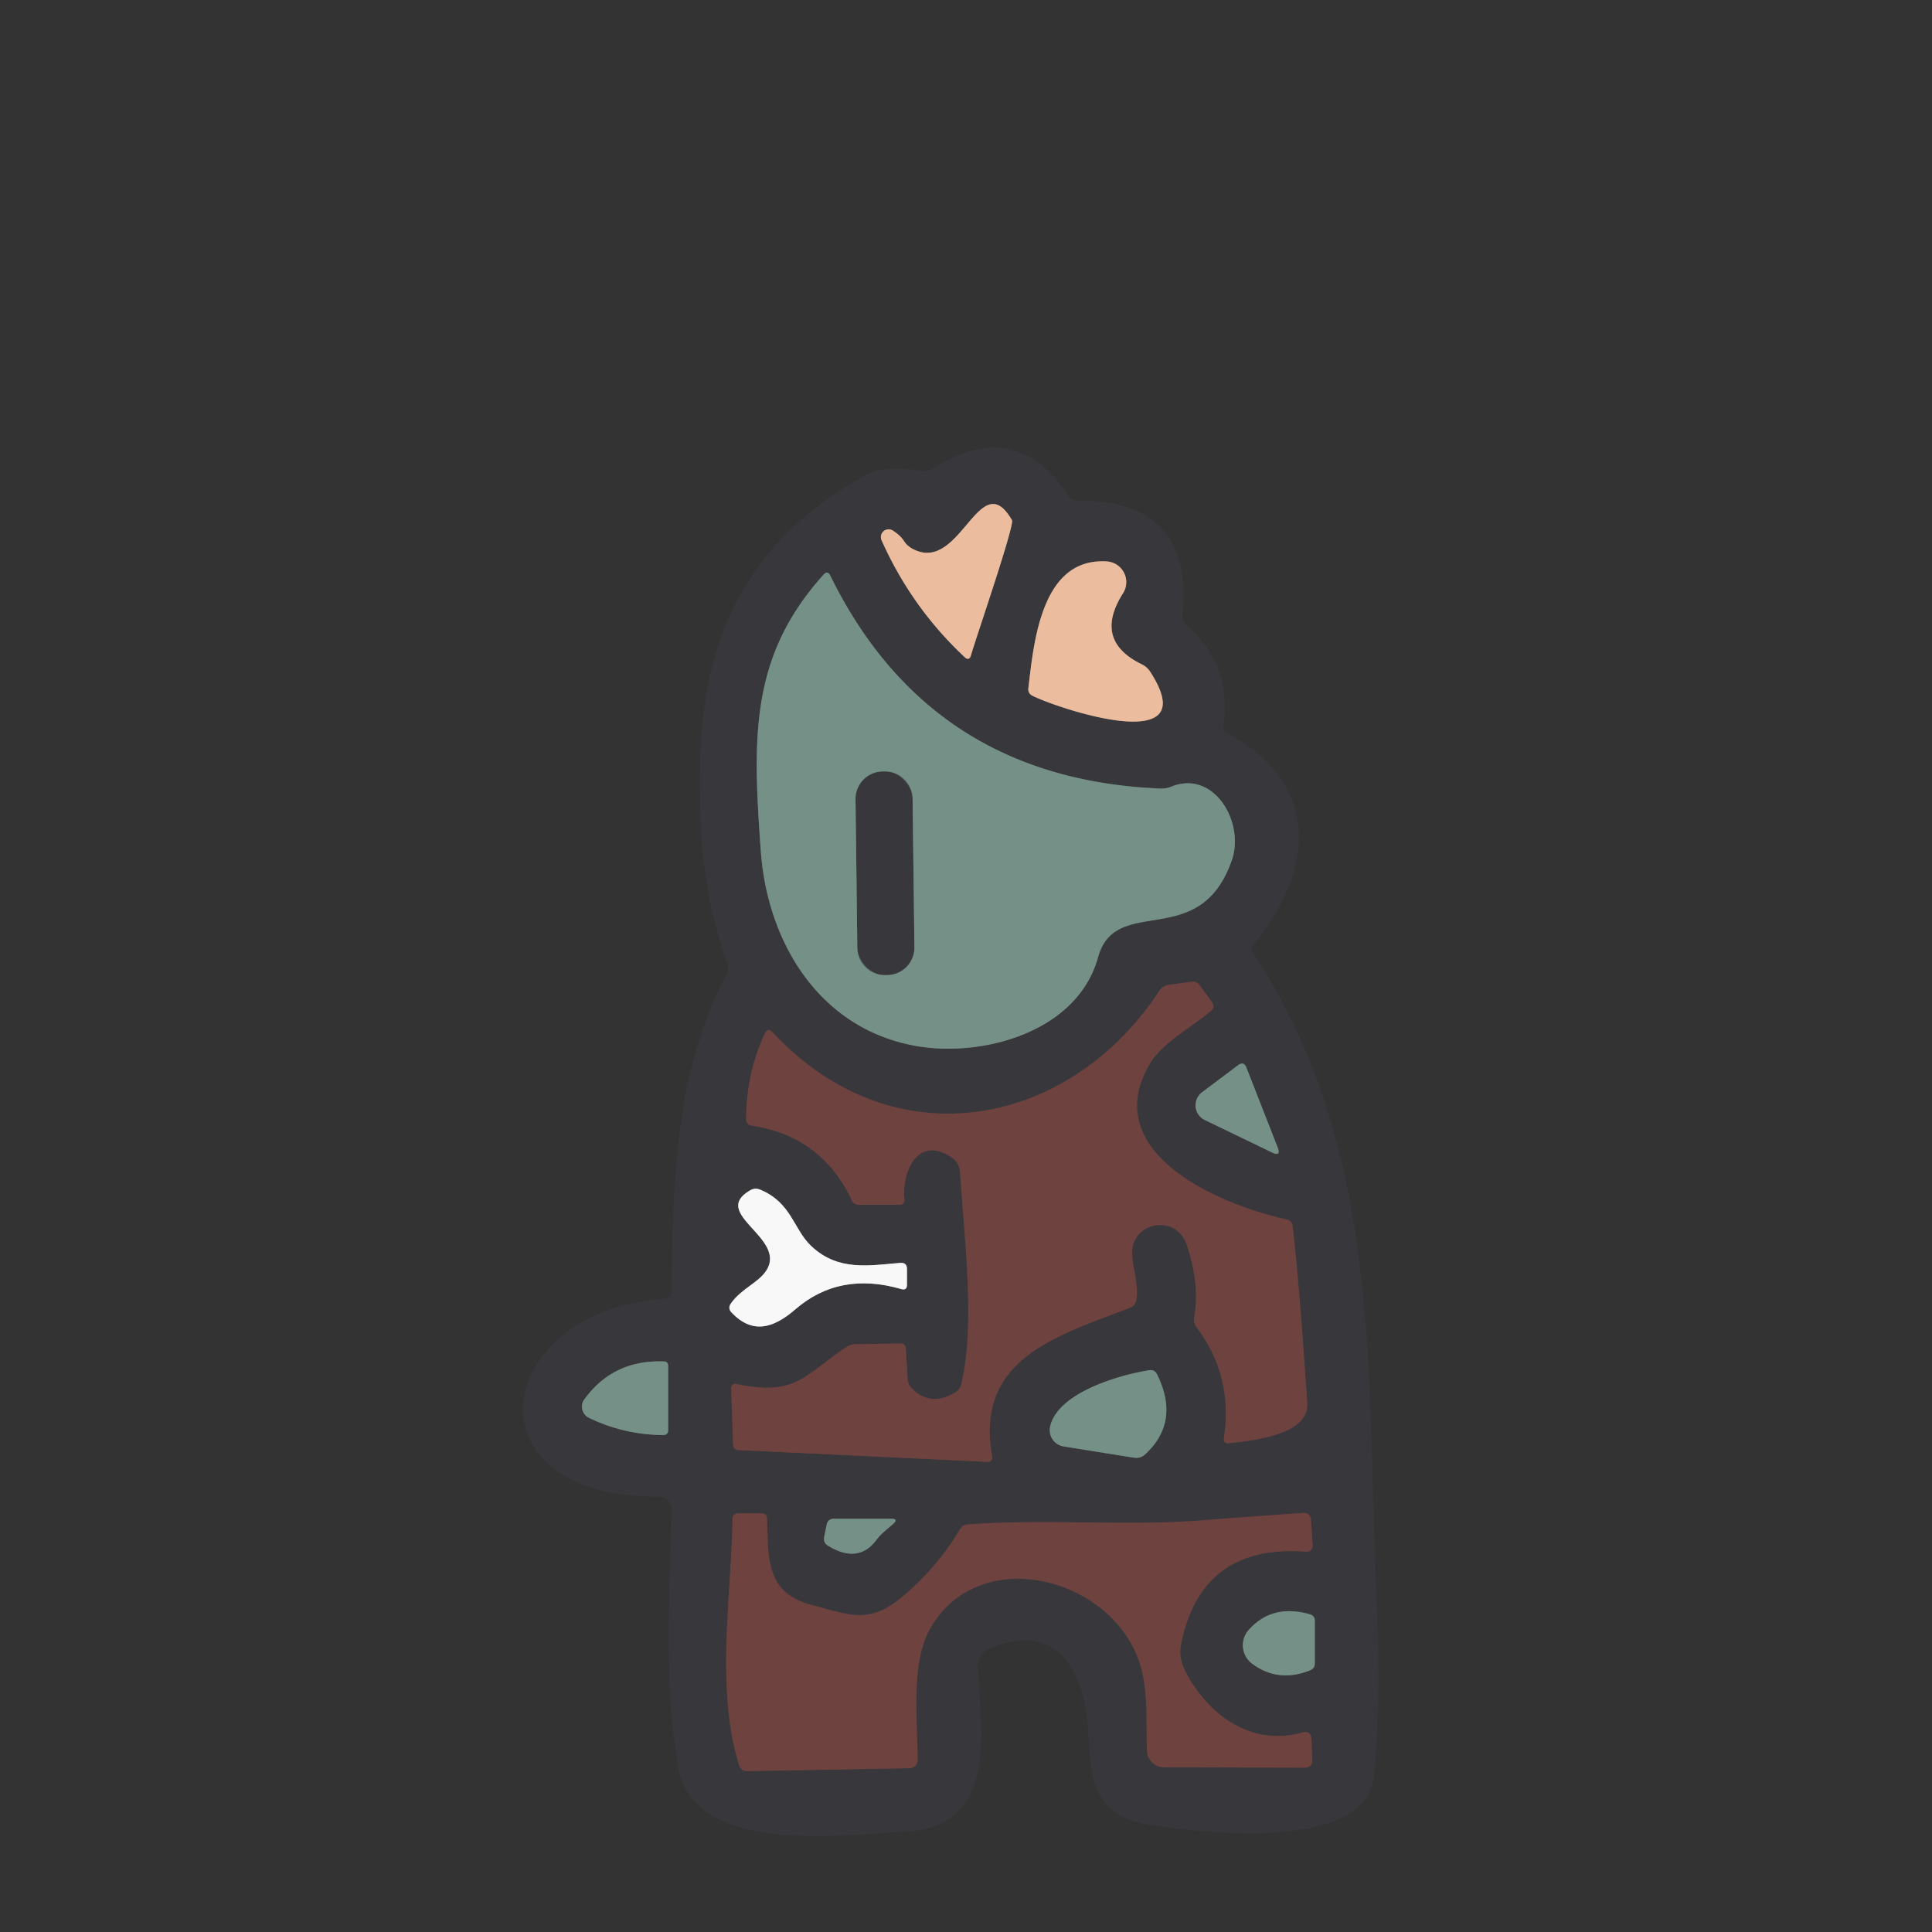 <?xml version="1.0" encoding="UTF-8" standalone="no"?>
<!DOCTYPE svg PUBLIC "-//W3C//DTD SVG 1.1//EN" "http://www.w3.org/Graphics/SVG/1.1/DTD/svg11.dtd">
<svg xmlns="http://www.w3.org/2000/svg" version="1.1" viewBox="0 0 180 180">
<rect x="0" y="0" width="180" height="180" fill="#333333" stroke="none"/>
<g stroke-width="2.00" fill="none" stroke-linecap="butt">
<path stroke="#927a6d" vector-effect="non-scaling-stroke" d="
  M 84.21 50.39
  Q 83.88 49.88 83.18 49.43
  A 0.72 0.72 0.0 0 0 82.13 50.32
  Q 84.89 56.54 89.85 61.20
  Q 90.30 61.63 90.47 61.03
  C 90.91 59.47 94.55 48.93 94.28 48.46
  C 91.23 43.19 89.46 53.69 84.93 51.08
  Q 84.48 50.82 84.21 50.39"
/>
<path stroke="#927a6d" vector-effect="non-scaling-stroke" d="
  M 103.12 52.31
  C 97.05 51.93 96.33 59.71 95.81 64.12
  Q 95.76 64.60 96.19 64.82
  C 98.47 65.97 112.43 70.69 107.15 62.57
  Q 106.86 62.13 106.39 61.90
  Q 101.82 59.68 104.63 55.27
  A 1.93 1.93 0.0 0 0 103.12 52.31"
/>
<path stroke="#576461" vector-effect="non-scaling-stroke" d="
  M 114.77 80.13
  C 115.99 76.62 113.10 71.66 109.10 73.30
  Q 108.64 73.49 108.14 73.47
  Q 86.66 72.60 77.35 53.62
  Q 77.10 53.12 76.73 53.54
  C 69.84 61.18 70.13 68.80 70.88 79.25
  C 71.48 87.76 76.29 95.76 85.18 97.42
  C 91.40 98.59 100.36 96.21 102.30 89.19
  C 103.97 83.19 111.79 88.74 114.77 80.13"
/>
<path stroke="#533d3e" vector-effect="non-scaling-stroke" d="
  M 88.72 107.88
  A 1.75 1.73 -74.3 0 1 89.45 109.20
  C 89.80 115.01 90.91 123.43 89.56 128.96
  Q 89.43 129.48 88.96 129.75
  Q 86.65 131.12 84.92 129.32
  Q 84.59 128.97 84.56 128.49
  L 84.39 125.63
  Q 84.37 125.17 83.90 125.17
  L 79.74 125.24
  Q 79.21 125.25 78.77 125.55
  C 74.75 128.33 74.05 130.07 68.56 128.94
  A 0.38 0.37 -85.1 0 0 68.12 129.32
  L 68.30 134.57
  Q 68.32 135.08 68.83 135.10
  L 92.03 136.20
  A 0.40 0.39 86.5 0 0 92.44 135.73
  C 90.78 126.52 98.55 124.46 105.30 121.83
  Q 105.79 121.64 105.87 121.11
  C 106.18 119.15 105.02 117.11 105.70 115.61
  C 106.56 113.71 109.70 113.46 110.55 115.94
  Q 111.81 119.62 111.26 122.74
  Q 111.17 123.25 111.48 123.66
  Q 114.89 128.16 114.04 133.94
  Q 113.95 134.52 114.53 134.46
  C 116.68 134.22 121.99 133.68 121.79 130.74
  Q 121.04 119.36 120.43 114.24
  Q 120.37 113.72 119.86 113.61
  C 113.41 112.20 102.21 107.29 107.17 99.04
  C 108.33 97.13 110.97 95.74 112.80 94.20
  Q 113.24 93.84 112.91 93.37
  L 111.79 91.82
  Q 111.49 91.40 110.98 91.47
  L 108.91 91.75
  Q 108.33 91.83 108.01 92.32
  C 99.66 105.05 83.28 108.29 72.00 96.20
  Q 71.53 95.69 71.24 96.32
  Q 69.52 100.09 69.52 104.26
  Q 69.52 104.79 70.04 104.87
  Q 76.57 105.87 79.35 111.81
  Q 79.55 112.25 80.03 112.25
  L 83.76 112.25
  Q 84.32 112.25 84.26 111.69
  C 84.01 109.12 85.57 105.67 88.72 107.88"
/>
<path stroke="#576461" vector-effect="non-scaling-stroke" d="
  M 112.25 104.35
  L 118.51 107.37
  Q 119.38 107.79 119.03 106.89
  L 116.13 99.48
  Q 115.88 98.84 115.34 99.25
  L 112.00 101.76
  A 1.52 1.52 0.0 0 0 112.25 104.35"
/>
<path stroke="#98989a" vector-effect="non-scaling-stroke" d="
  M 83.89 117.66
  C 80.96 117.90 78.10 118.46 75.59 116.10
  C 73.92 114.53 73.76 112.06 70.83 110.84
  Q 70.35 110.64 69.91 110.89
  C 66.08 113.08 73.38 115.32 71.39 118.38
  C 70.66 119.51 69.09 120.05 68.11 121.42
  Q 67.77 121.89 68.17 122.30
  C 70.12 124.33 72.05 123.76 74.10 121.99
  Q 78.21 118.43 83.97 120.10
  Q 84.50 120.25 84.50 119.70
  L 84.50 118.23
  Q 84.50 117.62 83.89 117.66"
/>
<path stroke="#576461" vector-effect="non-scaling-stroke" d="
  M 54.88 132.10
  Q 58.13 133.67 61.79 133.70
  Q 62.25 133.70 62.25 133.24
  L 62.25 127.27
  Q 62.25 126.85 61.83 126.84
  Q 57.12 126.68 54.44 130.38
  A 1.16 1.15 30.7 0 0 54.88 132.10"
/>
<path stroke="#576461" vector-effect="non-scaling-stroke" d="
  M 99.10 134.76
  L 105.65 135.81
  Q 106.26 135.90 106.71 135.48
  Q 109.98 132.44 107.79 128.03
  Q 107.57 127.59 107.07 127.66
  C 104.15 128.12 98.54 129.80 97.84 132.90
  A 1.55 1.53 -79.4 0 0 99.10 134.76"
/>
<path stroke="#533d3e" vector-effect="non-scaling-stroke" d="
  M 121.29 161.43
  C 116.70 162.69 112.76 159.97 110.56 155.96
  Q 109.77 154.51 110.02 153.25
  Q 111.88 143.86 121.62 144.56
  Q 122.34 144.61 122.29 143.89
  L 122.14 141.62
  Q 122.09 140.91 121.37 140.96
  Q 116.52 141.30 111.68 141.67
  C 104.79 142.19 97.39 141.49 90.17 142.03
  Q 89.69 142.06 89.45 142.47
  Q 87.24 146.16 83.91 148.90
  C 80.91 151.36 79.07 150.42 75.67 149.55
  C 71.25 148.42 71.60 145.07 71.46 141.47
  Q 71.44 141.00 70.97 141.00
  L 68.80 141.00
  Q 68.26 141.00 68.25 141.53
  C 68.13 148.85 66.65 157.43 68.87 164.46
  Q 69.04 165.02 69.64 165.01
  L 84.74 164.74
  A 0.76 0.76 0.0 0 0 85.49 163.98
  C 85.49 160.00 84.81 154.85 86.75 151.57
  C 91.31 143.88 103.23 146.88 106.06 154.59
  C 107.02 157.20 106.76 160.19 106.86 163.11
  A 1.59 1.59 0.0 0 0 108.45 164.65
  L 121.51 164.69
  Q 122.29 164.69 122.26 163.92
  L 122.19 162.09
  Q 122.16 161.19 121.29 161.43"
/>
<path stroke="#576461" vector-effect="non-scaling-stroke" d="
  M 82.33 142.74
  L 83.21 141.98
  Q 83.76 141.50 83.02 141.50
  L 77.70 141.50
  Q 77.13 141.50 77.02 142.05
  L 76.79 143.18
  Q 76.68 143.74 77.17 144.03
  Q 79.99 145.73 81.67 143.45
  Q 81.96 143.06 82.33 142.74"
/>
<path stroke="#576461" vector-effect="non-scaling-stroke" d="
  M 116.67 155.01
  Q 119.11 156.81 122.07 155.61
  Q 122.50 155.43 122.50 154.97
  L 122.50 151.01
  Q 122.50 150.53 122.03 150.40
  Q 118.52 149.40 116.33 151.87
  A 2.14 2.14 0.0 0 0 116.67 155.01"
/>
<path stroke="#576461" vector-effect="non-scaling-stroke" d="
  M 85.025 74.398
  A 2.56 2.56 0.0 0 0 82.434 71.87
  L 82.234 71.872
  A 2.56 2.56 0.0 0 0 79.706 74.463
  L 79.875 88.322
  A 2.56 2.56 0.0 0 0 82.466 90.85
  L 82.666 90.848
  A 2.56 2.56 0.0 0 0 85.195 88.257
  L 85.025 74.398"
/>
</g>
<g fill="#38383c">
<path d="
  M 114.33 68.31
  C 122.95 72.90 122.63 80.91 116.78 87.97
  Q 116.45 88.37 116.74 88.81
  C 128.92 107.06 127.31 128.56 128.26 149.32
  Q 128.69 158.82 127.99 165.50
  C 127.25 172.57 112.15 170.74 107.57 170.10
  C 99.50 168.96 102.46 162.57 100.70 157.33
  Q 98.59 151.07 92.26 153.54
  A 1.87 1.87 0.0 0 0 91.08 155.40
  C 91.47 161.24 93.04 170.43 84.07 170.67
  C 79.56 170.79 64.67 173.12 63.21 164.72
  C 61.78 156.55 62.37 148.76 62.56 140.66
  A 1.20 1.19 0.7 0 0 61.36 139.44
  C 43.13 139.50 45.86 122.17 61.80 121.02
  A 0.85 0.84 -1.9 0 0 62.58 120.19
  C 62.70 110.23 62.88 99.85 67.69 90.80
  Q 67.94 90.33 67.77 89.82
  Q 65.71 83.85 65.33 77.64
  C 64.47 63.31 67.02 51.74 80.72 44.24
  Q 82.43 43.30 85.88 43.87
  Q 86.42 43.95 86.89 43.66
  Q 94.63 38.72 99.60 46.26
  Q 99.86 46.65 100.33 46.65
  Q 111.20 46.52 110.16 57.29
  Q 110.11 57.81 110.50 58.16
  Q 114.82 62.00 113.99 67.63
  Q 113.92 68.09 114.33 68.31
  Z
  M 84.21 50.39
  Q 83.88 49.88 83.18 49.43
  A 0.72 0.72 0.0 0 0 82.13 50.32
  Q 84.89 56.54 89.85 61.20
  Q 90.30 61.63 90.47 61.03
  C 90.91 59.47 94.55 48.93 94.28 48.46
  C 91.23 43.19 89.46 53.69 84.93 51.08
  Q 84.48 50.82 84.21 50.39
  Z
  M 103.12 52.31
  C 97.05 51.93 96.33 59.71 95.81 64.12
  Q 95.76 64.60 96.19 64.82
  C 98.47 65.97 112.43 70.69 107.15 62.57
  Q 106.86 62.13 106.39 61.90
  Q 101.82 59.68 104.63 55.27
  A 1.93 1.93 0.0 0 0 103.12 52.31
  Z
  M 114.77 80.13
  C 115.99 76.62 113.10 71.66 109.10 73.30
  Q 108.64 73.49 108.14 73.47
  Q 86.66 72.60 77.35 53.62
  Q 77.10 53.12 76.73 53.54
  C 69.84 61.18 70.13 68.80 70.88 79.25
  C 71.48 87.76 76.29 95.76 85.18 97.42
  C 91.40 98.59 100.36 96.21 102.30 89.19
  C 103.97 83.19 111.79 88.74 114.77 80.13
  Z
  M 88.72 107.88
  A 1.75 1.73 -74.3 0 1 89.45 109.20
  C 89.80 115.01 90.91 123.43 89.56 128.96
  Q 89.43 129.48 88.96 129.75
  Q 86.65 131.12 84.92 129.32
  Q 84.59 128.97 84.56 128.49
  L 84.39 125.63
  Q 84.37 125.17 83.90 125.17
  L 79.74 125.24
  Q 79.21 125.25 78.77 125.55
  C 74.75 128.33 74.05 130.07 68.56 128.94
  A 0.38 0.37 -85.1 0 0 68.12 129.32
  L 68.30 134.57
  Q 68.32 135.08 68.83 135.10
  L 92.03 136.20
  A 0.40 0.39 86.5 0 0 92.44 135.73
  C 90.78 126.52 98.55 124.46 105.30 121.83
  Q 105.79 121.64 105.87 121.11
  C 106.18 119.15 105.02 117.11 105.70 115.61
  C 106.56 113.71 109.70 113.46 110.55 115.94
  Q 111.81 119.62 111.26 122.74
  Q 111.17 123.25 111.48 123.66
  Q 114.89 128.16 114.04 133.94
  Q 113.95 134.52 114.53 134.46
  C 116.68 134.22 121.99 133.68 121.79 130.74
  Q 121.04 119.36 120.43 114.24
  Q 120.37 113.72 119.86 113.61
  C 113.41 112.20 102.21 107.29 107.17 99.04
  C 108.33 97.13 110.97 95.74 112.80 94.20
  Q 113.24 93.84 112.91 93.37
  L 111.79 91.82
  Q 111.49 91.40 110.98 91.47
  L 108.91 91.75
  Q 108.33 91.83 108.01 92.32
  C 99.66 105.05 83.28 108.29 72.00 96.20
  Q 71.53 95.69 71.24 96.32
  Q 69.52 100.09 69.52 104.26
  Q 69.52 104.79 70.04 104.87
  Q 76.57 105.87 79.35 111.81
  Q 79.55 112.25 80.03 112.25
  L 83.76 112.25
  Q 84.32 112.25 84.26 111.69
  C 84.01 109.12 85.57 105.67 88.72 107.88
  Z
  M 112.25 104.35
  L 118.51 107.37
  Q 119.38 107.79 119.03 106.89
  L 116.13 99.48
  Q 115.88 98.84 115.34 99.25
  L 112.00 101.76
  A 1.52 1.52 0.0 0 0 112.25 104.35
  Z
  M 83.89 117.66
  C 80.96 117.90 78.10 118.46 75.59 116.10
  C 73.92 114.53 73.76 112.06 70.83 110.84
  Q 70.35 110.64 69.91 110.89
  C 66.08 113.08 73.38 115.32 71.39 118.38
  C 70.66 119.51 69.09 120.05 68.11 121.42
  Q 67.77 121.89 68.17 122.30
  C 70.12 124.33 72.05 123.76 74.10 121.99
  Q 78.21 118.43 83.97 120.10
  Q 84.50 120.25 84.50 119.70
  L 84.50 118.23
  Q 84.50 117.62 83.89 117.66
  Z
  M 54.88 132.10
  Q 58.13 133.67 61.79 133.70
  Q 62.25 133.70 62.25 133.24
  L 62.25 127.27
  Q 62.25 126.85 61.83 126.84
  Q 57.12 126.68 54.44 130.38
  A 1.16 1.15 30.7 0 0 54.88 132.10
  Z
  M 99.10 134.76
  L 105.65 135.81
  Q 106.26 135.90 106.71 135.48
  Q 109.98 132.44 107.79 128.03
  Q 107.57 127.59 107.07 127.66
  C 104.15 128.12 98.54 129.80 97.84 132.90
  A 1.55 1.53 -79.4 0 0 99.10 134.76
  Z
  M 121.29 161.43
  C 116.70 162.69 112.76 159.97 110.56 155.96
  Q 109.77 154.51 110.02 153.25
  Q 111.88 143.86 121.62 144.56
  Q 122.34 144.61 122.29 143.89
  L 122.14 141.62
  Q 122.09 140.91 121.37 140.96
  Q 116.52 141.30 111.68 141.67
  C 104.79 142.19 97.39 141.49 90.17 142.03
  Q 89.69 142.06 89.45 142.47
  Q 87.24 146.16 83.91 148.90
  C 80.91 151.36 79.07 150.42 75.67 149.55
  C 71.25 148.42 71.60 145.07 71.46 141.47
  Q 71.44 141.00 70.97 141.00
  L 68.80 141.00
  Q 68.26 141.00 68.25 141.53
  C 68.13 148.85 66.65 157.43 68.87 164.46
  Q 69.04 165.02 69.64 165.01
  L 84.74 164.74
  A 0.76 0.76 0.0 0 0 85.49 163.98
  C 85.49 160.00 84.81 154.85 86.75 151.57
  C 91.31 143.88 103.23 146.88 106.06 154.59
  C 107.02 157.20 106.76 160.19 106.86 163.11
  A 1.59 1.59 0.0 0 0 108.45 164.65
  L 121.51 164.69
  Q 122.29 164.69 122.26 163.92
  L 122.19 162.09
  Q 122.16 161.19 121.29 161.43
  Z
  M 82.33 142.74
  L 83.21 141.98
  Q 83.76 141.50 83.02 141.50
  L 77.70 141.50
  Q 77.13 141.50 77.02 142.05
  L 76.79 143.18
  Q 76.68 143.74 77.17 144.03
  Q 79.99 145.73 81.67 143.45
  Q 81.96 143.06 82.33 142.74
  Z
  M 116.67 155.01
  Q 119.11 156.81 122.07 155.61
  Q 122.50 155.43 122.50 154.97
  L 122.50 151.01
  Q 122.50 150.53 122.03 150.40
  Q 118.52 149.40 116.33 151.87
  A 2.14 2.14 0.0 0 0 116.67 155.01
  Z"
/>
<rect x="-2.66" y="-9.49" transform="translate(82.45,81.36) rotate(-0.7)" width="5.32" height="18.98" rx="2.56"/>
</g>
<g fill="#759086">
<path d="
  M 109.10 73.30
  C 113.10 71.66 115.99 76.62 114.77 80.13
  C 111.79 88.74 103.97 83.19 102.30 89.19
  C 100.36 96.21 91.40 98.59 85.18 97.42
  C 76.29 95.76 71.48 87.76 70.88 79.25
  C 70.13 68.80 69.84 61.18 76.73 53.54
  Q 77.10 53.12 77.35 53.62
  Q 86.66 72.60 108.14 73.47
  Q 108.64 73.49 109.10 73.30
  Z
  M 85.025 74.398
  A 2.56 2.56 0.0 0 0 82.434 71.87
  L 82.234 71.872
  A 2.56 2.56 0.0 0 0 79.706 74.463
  L 79.875 88.322
  A 2.56 2.56 0.0 0 0 82.466 90.85
  L 82.666 90.848
  A 2.56 2.56 0.0 0 0 85.195 88.257
  L 85.025 74.398
  Z"
/>
<path d="
  M 112.25 104.35
  A 1.52 1.52 0.0 0 1 112.00 101.76
  L 115.34 99.25
  Q 115.88 98.84 116.13 99.48
  L 119.03 106.89
  Q 119.38 107.79 118.51 107.37
  L 112.25 104.35
  Z"
/>
<path d="
  M 54.88 132.10
  A 1.16 1.15 30.7 0 1 54.44 130.38
  Q 57.12 126.68 61.83 126.84
  Q 62.25 126.85 62.25 127.27
  L 62.25 133.24
  Q 62.25 133.70 61.79 133.70
  Q 58.13 133.67 54.88 132.10
  Z"
/>
<path d="
  M 99.10 134.76
  A 1.55 1.53 -79.4 0 1 97.84 132.90
  C 98.54 129.80 104.15 128.12 107.07 127.66
  Q 107.57 127.59 107.79 128.03
  Q 109.98 132.44 106.71 135.48
  Q 106.26 135.90 105.65 135.81
  L 99.10 134.76
  Z"
/>
<path d="
  M 81.67 143.45
  Q 79.99 145.73 77.17 144.03
  Q 76.68 143.74 76.79 143.18
  L 77.02 142.05
  Q 77.13 141.50 77.70 141.50
  L 83.02 141.50
  Q 83.76 141.50 83.21 141.98
  L 82.33 142.74
  Q 81.96 143.06 81.67 143.45
  Z"
/>
<path d="
  M 116.67 155.01
  A 2.14 2.14 0.0 0 1 116.33 151.87
  Q 118.52 149.40 122.03 150.40
  Q 122.50 150.53 122.50 151.01
  L 122.50 154.97
  Q 122.50 155.43 122.07 155.61
  Q 119.11 156.81 116.67 155.01
  Z"
/>
</g>
<g fill="#6e423f">
<path d="
  M 88.72 107.88
  C 85.57 105.67 84.01 109.12 84.26 111.69
  Q 84.32 112.25 83.76 112.25
  L 80.03 112.25
  Q 79.55 112.25 79.35 111.81
  Q 76.57 105.87 70.04 104.87
  Q 69.52 104.79 69.52 104.26
  Q 69.52 100.09 71.24 96.32
  Q 71.53 95.69 72.00 96.20
  C 83.28 108.29 99.66 105.05 108.01 92.32
  Q 108.33 91.83 108.91 91.75
  L 110.98 91.47
  Q 111.49 91.40 111.79 91.82
  L 112.91 93.37
  Q 113.24 93.84 112.80 94.20
  C 110.97 95.74 108.33 97.13 107.17 99.04
  C 102.21 107.29 113.41 112.20 119.86 113.61
  Q 120.37 113.72 120.43 114.24
  Q 121.04 119.36 121.79 130.74
  C 121.99 133.68 116.68 134.22 114.53 134.46
  Q 113.95 134.52 114.04 133.94
  Q 114.89 128.16 111.48 123.66
  Q 111.17 123.25 111.26 122.74
  Q 111.81 119.62 110.55 115.94
  C 109.70 113.46 106.56 113.71 105.70 115.61
  C 105.02 117.11 106.18 119.15 105.87 121.11
  Q 105.79 121.64 105.30 121.83
  C 98.55 124.46 90.78 126.52 92.44 135.73
  A 0.40 0.39 86.5 0 1 92.03 136.20
  L 68.83 135.10
  Q 68.32 135.08 68.30 134.57
  L 68.12 129.32
  A 0.38 0.37 -85.1 0 1 68.56 128.94
  C 74.05 130.07 74.75 128.33 78.77 125.55
  Q 79.21 125.25 79.74 125.24
  L 83.90 125.17
  Q 84.37 125.17 84.39 125.63
  L 84.56 128.49
  Q 84.59 128.97 84.92 129.32
  Q 86.65 131.12 88.96 129.75
  Q 89.43 129.48 89.56 128.96
  C 90.91 123.43 89.80 115.01 89.45 109.20
  A 1.75 1.73 -74.3 0 0 88.72 107.88
  Z"
/>
<path d="
  M 110.56 155.96
  C 112.76 159.97 116.70 162.69 121.29 161.43
  Q 122.16 161.19 122.19 162.09
  L 122.26 163.92
  Q 122.29 164.69 121.51 164.69
  L 108.45 164.65
  A 1.59 1.59 0.0 0 1 106.86 163.11
  C 106.76 160.19 107.02 157.20 106.06 154.59
  C 103.23 146.88 91.31 143.88 86.75 151.57
  C 84.81 154.85 85.49 160.00 85.49 163.98
  A 0.76 0.76 0.0 0 1 84.74 164.74
  L 69.64 165.01
  Q 69.04 165.02 68.87 164.46
  C 66.65 157.43 68.13 148.85 68.25 141.53
  Q 68.26 141.00 68.80 141.00
  L 70.97 141.00
  Q 71.44 141.00 71.46 141.47
  C 71.60 145.07 71.25 148.42 75.67 149.55
  C 79.07 150.42 80.91 151.36 83.91 148.90
  Q 87.24 146.16 89.45 142.47
  Q 89.69 142.06 90.17 142.03
  C 97.39 141.49 104.79 142.19 111.68 141.67
  Q 116.52 141.30 121.37 140.96
  Q 122.09 140.91 122.14 141.62
  L 122.29 143.89
  Q 122.34 144.61 121.62 144.56
  Q 111.88 143.86 110.02 153.25
  Q 109.77 154.51 110.56 155.96
  Z"
/>
</g>
<g fill="#ebbc9e">
<path d="
  M 84.93 51.08
  C 89.46 53.69 91.23 43.19 94.28 48.46
  C 94.55 48.93 90.91 59.47 90.47 61.03
  Q 90.30 61.63 89.85 61.20
  Q 84.89 56.54 82.13 50.32
  A 0.72 0.72 0.0 0 1 83.18 49.43
  Q 83.88 49.88 84.21 50.39
  Q 84.48 50.82 84.93 51.08
  Z"
/>
<path d="
  M 103.12 52.31
  A 1.93 1.93 0.0 0 1 104.63 55.27
  Q 101.82 59.68 106.39 61.90
  Q 106.86 62.13 107.15 62.57
  C 112.43 70.69 98.47 65.97 96.19 64.82
  Q 95.76 64.60 95.81 64.12
  C 96.33 59.71 97.05 51.93 103.12 52.31
  Z"
/>
</g>
<path fill="#f8f8f8" d="
  M 75.59 116.10
  C 78.10 118.46 80.96 117.90 83.89 117.66
  Q 84.50 117.62 84.50 118.23
  L 84.50 119.70
  Q 84.50 120.25 83.97 120.10
  Q 78.21 118.43 74.10 121.99
  C 72.05 123.76 70.12 124.33 68.17 122.30
  Q 67.77 121.89 68.11 121.42
  C 69.09 120.05 70.66 119.51 71.39 118.38
  C 73.38 115.32 66.08 113.08 69.91 110.89
  Q 70.35 110.64 70.83 110.84
  C 73.76 112.06 73.92 114.53 75.59 116.10
  Z"
/>
</svg>
